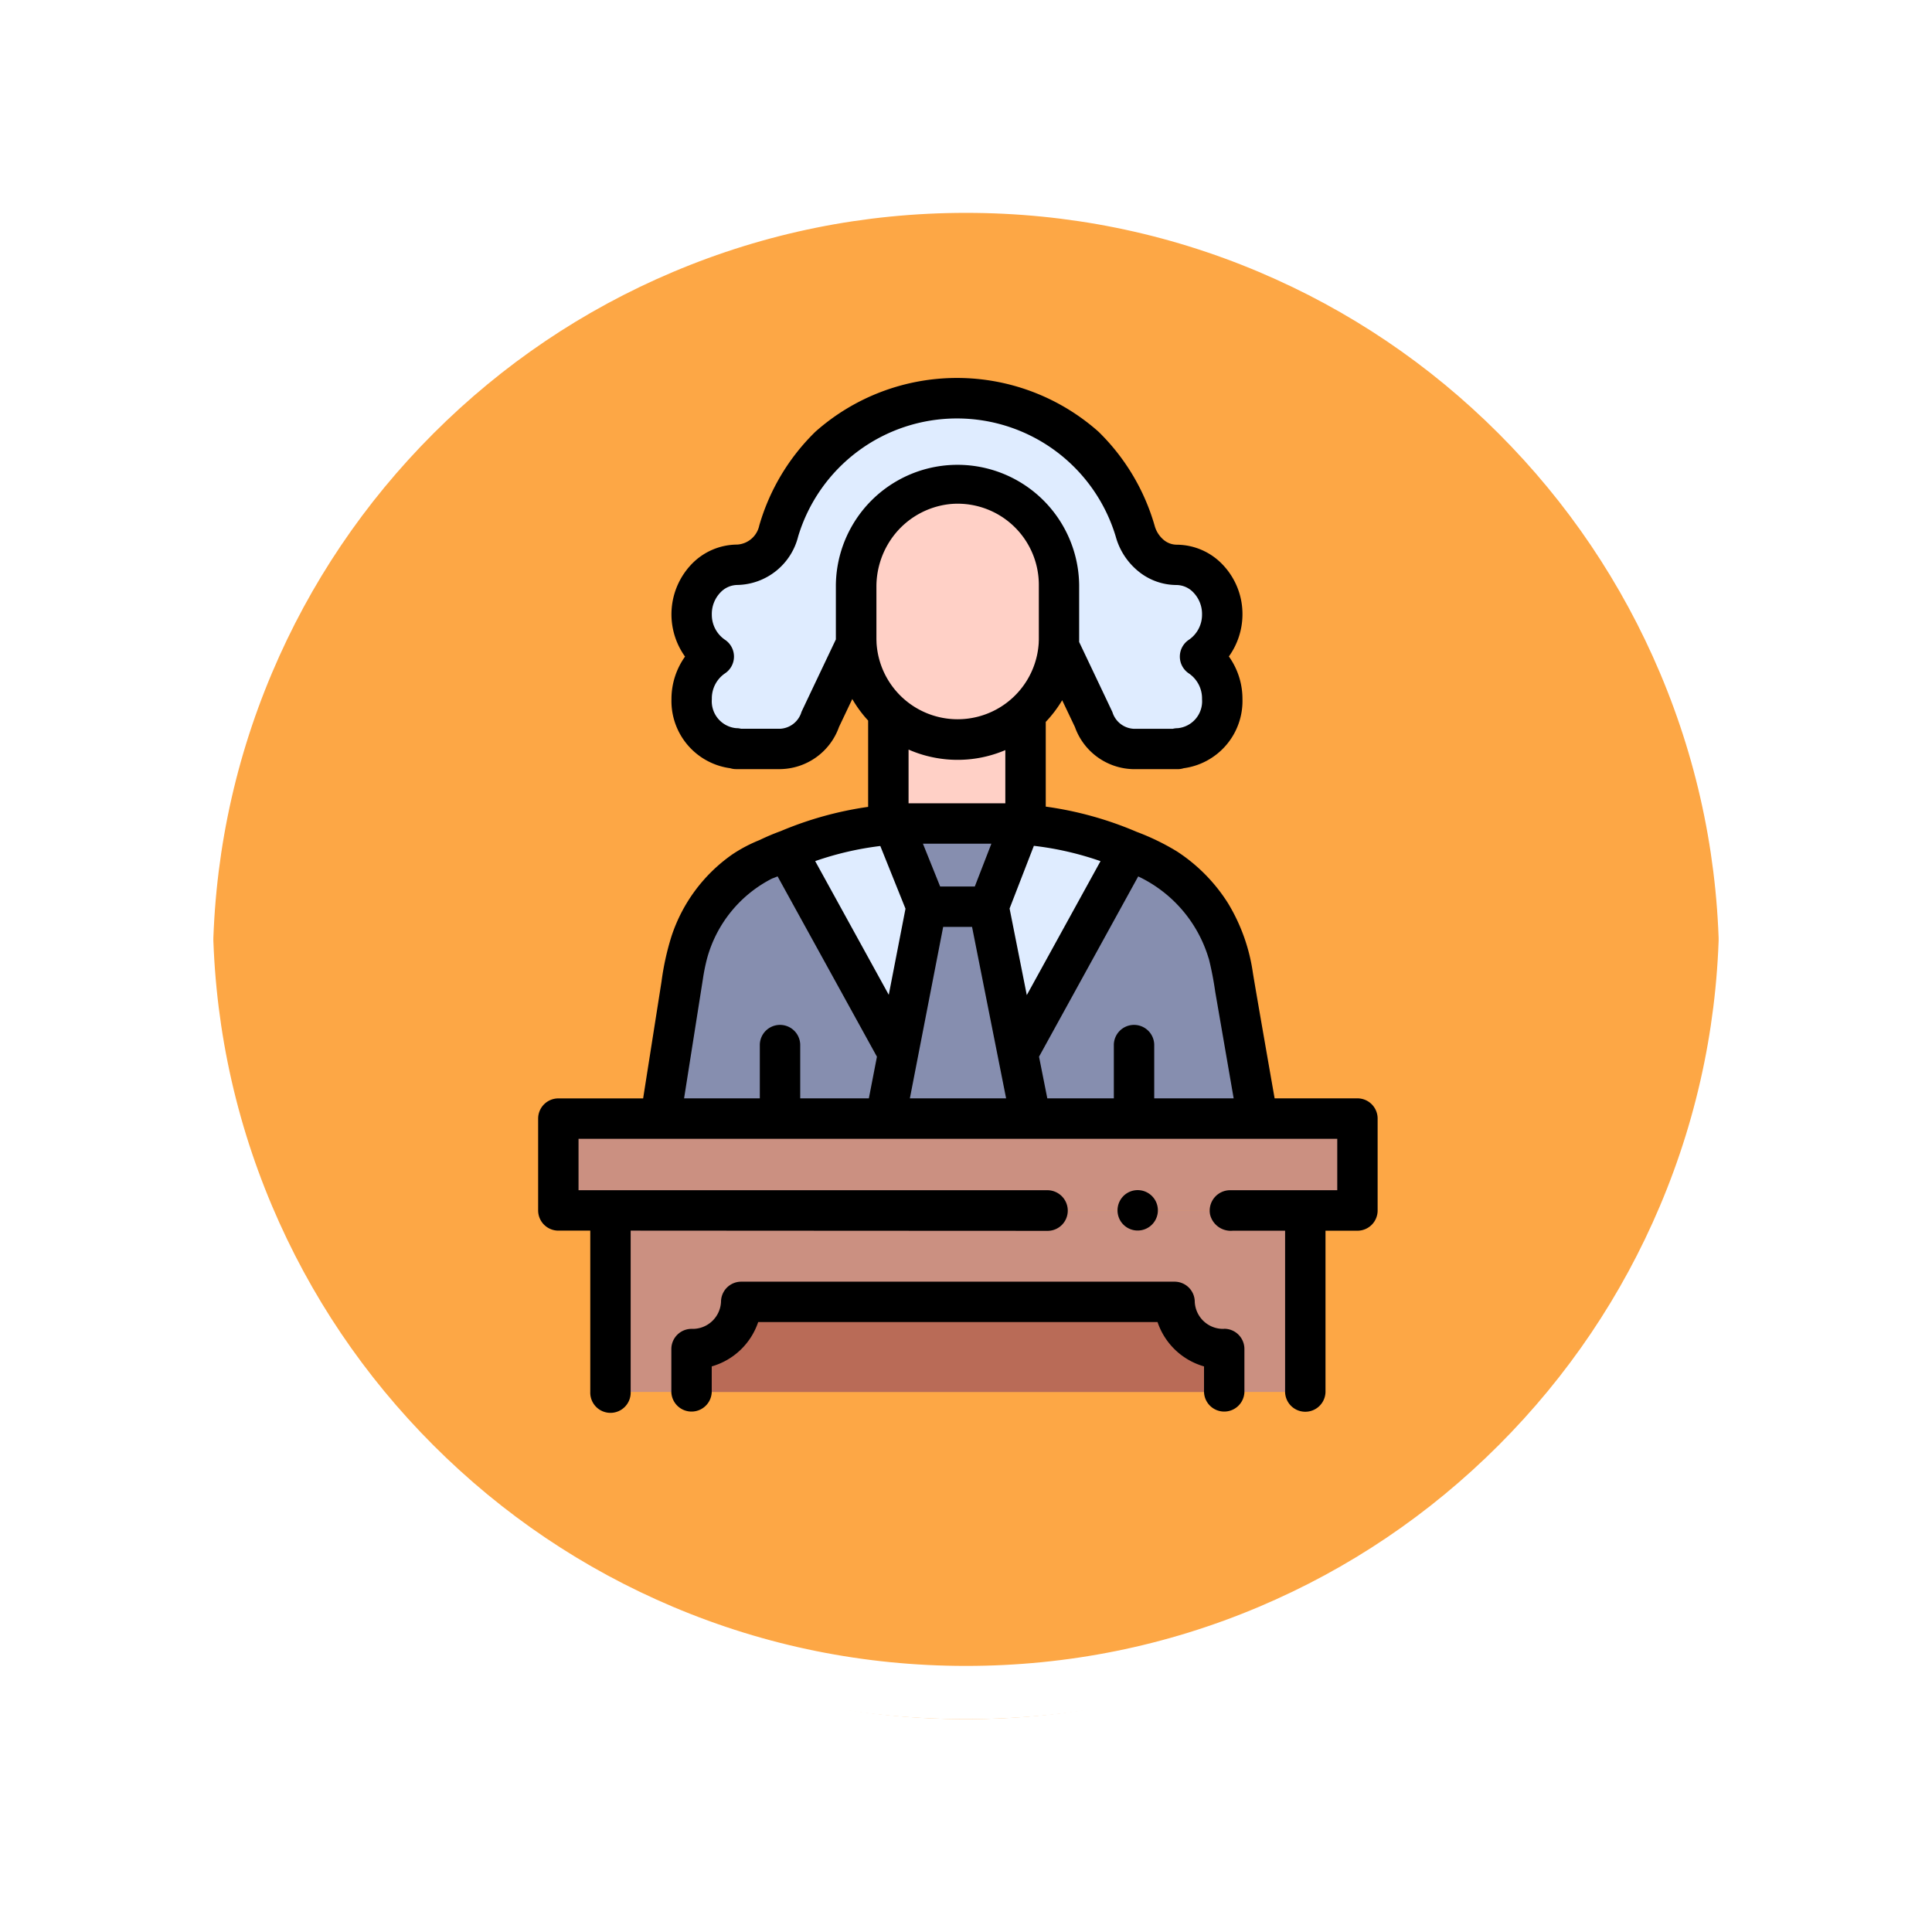 <svg xmlns="http://www.w3.org/2000/svg" xmlns:xlink="http://www.w3.org/1999/xlink" width="108.914" height="108.914" viewBox="0 0 108.914 108.914">
  <defs>
    <filter id="Trazado_874925" x="0" y="0" width="108.914" height="108.914" filterUnits="userSpaceOnUse">
      <feOffset dy="3" input="SourceAlpha"/>
      <feGaussianBlur stdDeviation="3" result="blur"/>
      <feFlood flood-opacity="0.161"/>
      <feComposite operator="in" in2="blur"/>
      <feComposite in="SourceGraphic"/>
    </filter>
  </defs>
  <g id="Grupo_1176556" data-name="Grupo 1176556" transform="translate(6852 9482.179)">
    <g id="Grupo_1111380" data-name="Grupo 1111380" transform="translate(-7651.5 -11993.336)">
      <g id="Grupo_1111316" data-name="Grupo 1111316" transform="translate(0 564.946)">
        <g id="Grupo_1109835" data-name="Grupo 1109835">
          <g id="Grupo_1107913" data-name="Grupo 1107913" transform="translate(808.5 1952.211)">
            <g transform="matrix(1, 0, 0, 1, -9, -6)" filter="url(#Trazado_874925)">
              <g id="Trazado_874925-2" data-name="Trazado 874925" transform="translate(9 6)" fill="#fd9826" opacity="0.859">
                <path d="M 45.457 89.414 C 39.522 89.414 33.766 88.252 28.347 85.96 C 23.113 83.746 18.412 80.577 14.375 76.539 C 10.337 72.502 7.168 67.801 4.954 62.567 C 2.662 57.149 1.5 51.392 1.5 45.457 C 1.5 39.522 2.662 33.766 4.954 28.347 C 7.168 23.113 10.337 18.412 14.375 14.375 C 18.412 10.337 23.113 7.168 28.347 4.954 C 33.766 2.662 39.522 1.5 45.457 1.5 C 51.392 1.5 57.148 2.662 62.566 4.954 C 67.8 7.168 72.502 10.337 76.539 14.375 C 80.576 18.412 83.746 23.113 85.96 28.347 C 88.252 33.766 89.414 39.522 89.414 45.457 C 89.414 51.392 88.252 57.149 85.96 62.567 C 83.746 67.801 80.576 72.502 76.539 76.539 C 72.502 80.577 67.8 83.746 62.566 85.96 C 57.148 88.252 51.392 89.414 45.457 89.414 Z" stroke="none"/>
                <path d="M 45.457 3 C 39.724 3 34.164 4.122 28.932 6.335 C 23.876 8.473 19.335 11.535 15.435 15.435 C 11.535 19.335 8.473 23.876 6.335 28.932 C 4.122 34.164 3 39.724 3 45.457 C 3 51.19 4.122 56.75 6.335 61.982 C 8.473 67.038 11.535 71.579 15.435 75.479 C 19.335 79.379 23.876 82.441 28.932 84.579 C 34.164 86.792 39.724 87.914 45.457 87.914 C 51.19 87.914 56.75 86.792 61.982 84.579 C 67.037 82.441 71.578 79.379 75.478 75.479 C 79.378 71.579 82.44 67.038 84.578 61.982 C 86.791 56.75 87.914 51.19 87.914 45.457 C 87.914 39.724 86.791 34.164 84.578 28.932 C 82.44 23.876 79.378 19.335 75.478 15.435 C 71.578 11.535 67.037 8.473 61.982 6.335 C 56.75 4.122 51.19 3 45.457 3 M 45.457 0 C 70.562 0 90.914 20.352 90.914 45.457 L 90.914 45.457 C 90.914 70.562 70.562 90.914 45.457 90.914 C 20.352 90.914 0 70.562 0 45.457 L 0 45.457 C 0 20.352 20.352 0 45.457 0 Z" stroke="none" fill="#fff"/>
              </g>
            </g>
            <g id="Trazado_874923" data-name="Trazado 874923" transform="translate(0 0)" fill="none">
              <path d="M45.457,0A45.457,45.457,0,0,1,90.914,45.457h0A45.457,45.457,0,0,1,0,45.457H0A45.457,45.457,0,0,1,45.457,0Z" stroke="none"/>
              <path d="M 45.457 3 C 39.724 3 34.164 4.122 28.932 6.335 C 23.876 8.473 19.335 11.535 15.435 15.435 C 11.535 19.335 8.473 23.876 6.335 28.932 C 4.122 34.164 3 39.724 3 45.457 C 3 51.19 4.122 56.75 6.335 61.982 C 8.473 67.038 11.535 71.579 15.435 75.479 C 19.335 79.379 23.876 82.441 28.932 84.579 C 34.164 86.792 39.724 87.914 45.457 87.914 C 51.19 87.914 56.75 86.792 61.982 84.579 C 67.037 82.441 71.578 79.379 75.478 75.479 C 79.378 71.579 82.44 67.038 84.578 61.982 C 86.791 56.75 87.914 51.19 87.914 45.457 C 87.914 39.724 86.791 34.164 84.578 28.932 C 82.44 23.876 79.378 19.335 75.478 15.435 C 71.578 11.535 67.037 8.473 61.982 6.335 C 56.75 4.122 51.19 3 45.457 3 M 45.457 0 C 70.562 0 90.914 20.352 90.914 45.457 L 90.914 45.457 C 90.914 70.562 70.562 90.914 45.457 90.914 C 20.352 90.914 0 70.562 0 45.457 L 0 45.457 C 0 20.352 20.352 0 45.457 0 Z" stroke="none" fill="#fff"/>
            </g>
          </g>
        </g>
      </g>
    </g>
    <g id="judge_1865643" transform="translate(-6869.854 -9460.872)">
      <path id="Trazado_1031245" data-name="Trazado 1031245" d="M84.016,412.1h39.168V422.34H84.016Z" transform="translate(-31.746 -365.178)" fill="#cb9081"/>
      <path id="Trazado_1031246" data-name="Trazado 1031246" d="M58.191,366.646H103.24v5.176H58.191Z" transform="translate(-8.861 -324.896)" fill="#cb9081"/>
      <path id="Trazado_1031247" data-name="Trazado 1031247" d="M142.408,237.2H108.744l1.265-8.043c.687-4.874,4.094-6.354,4.644-6.562l.006,0,.084-.025,1.1-.471.015-.007a18.849,18.849,0,0,1,7.425-1.524h4.443a18.851,18.851,0,0,1,7.427,1.524l.023.009,1.094.469.019.009a8.36,8.36,0,0,1,4.723,6.581Z" transform="translate(-53.658 -195.454)" fill="#dfecff"/>
      <path id="Trazado_1031248" data-name="Trazado 1031248" d="M122.136,245.387l-.713,3.673H108.744l1.265-8.043c.687-4.874,4.094-6.354,4.644-6.562l.006,0,.069-.025,1.114-.478,0,.007Z" transform="translate(-53.658 -207.31)" fill="#868eaf"/>
      <path id="Trazado_1031249" data-name="Trazado 1031249" d="M299.165,249.131H286.374l-.73-3.673,6.29-11.428,1.094.469.019.009a8.36,8.36,0,0,1,4.723,6.581Z" transform="translate(-210.414 -207.381)" fill="#868eaf"/>
      <path id="Trazado_1031250" data-name="Trazado 1031250" d="M205.627,60.97a5.719,5.719,0,1,0,11.438,0v-3a5.719,5.719,0,1,0-11.437,0Z" transform="translate(-139.509 -46.299)" fill="#ffd0c6"/>
      <path id="Trazado_1031251" data-name="Trazado 1031251" d="M229.312,165.621v6.272c-.548-.048-1.1-.073-1.652-.073h-4.428q-.83,0-1.652.073v-6.337a5.72,5.72,0,0,0,7.733.065Z" transform="translate(-153.644 -146.704)" fill="#ffd0c6"/>
      <path id="Trazado_1031252" data-name="Trazado 1031252" d="M229.278,225.261l1.817-4.691h-7.206l1.887,4.691Z" transform="translate(-155.691 -195.454)" fill="#868eaf"/>
      <path id="Trazado_1031253" data-name="Trazado 1031253" d="M225.916,261.765h-3.5l-2.319,11.943h8.194Z" transform="translate(-152.329 -231.958)" fill="#868eaf"/>
      <path id="Trazado_1031254" data-name="Trazado 1031254" d="M154.174,460.066v2.418H124.145v-2.418a2.733,2.733,0,0,0,2.8-2.66h24.428A2.733,2.733,0,0,0,154.174,460.066Z" transform="translate(-67.305 -405.321)" fill="#b96b57"/>
      <path id="Trazado_1031255" data-name="Trazado 1031255" d="M154.094,26.968a2.651,2.651,0,0,1-2.509,2.774v.034H149.1a2.462,2.462,0,0,1-2.267-1.686l-1.959-4.116h0c.011-.145.017-.292.017-.44v-3a5.718,5.718,0,0,0-5.814-5.718,5.779,5.779,0,0,0-5.624,5.811v2.909c0,.109,0,.217.01.326l-.01,0-2.014,4.234a2.46,2.46,0,0,1-2.267,1.686h-2.485v-.034a2.651,2.651,0,0,1-2.507-2.774,2.839,2.839,0,0,1,1.249-2.4,2.833,2.833,0,0,1-1.249-2.342,2.7,2.7,0,0,1,2.57-2.832,2.49,2.49,0,0,0,2.339-1.907,10.486,10.486,0,0,1,20.1,0,2.709,2.709,0,0,0,.886,1.379,2.293,2.293,0,0,0,1.452.528,2.7,2.7,0,0,1,2.571,2.832,2.834,2.834,0,0,1-1.25,2.342A2.84,2.84,0,0,1,154.094,26.968Z" transform="translate(-67.336 -8.861)" fill="#dfecff"/>
      <path id="Trazado_1031256" data-name="Trazado 1031256" d="M94.379,40.611h-4.67s-1.038-5.918-1.225-7.073a10.39,10.39,0,0,0-1.4-3.924,9.574,9.574,0,0,0-2.874-2.919,13.283,13.283,0,0,0-2.276-1.107,19.882,19.882,0,0,0-5.127-1.423V19.389a6.9,6.9,0,0,0,.926-1.221l.717,1.506a3.574,3.574,0,0,0,3.316,2.379H84.25A1.139,1.139,0,0,0,84.586,22a3.823,3.823,0,0,0,3.31-3.9,4.117,4.117,0,0,0-.766-2.4,4.084,4.084,0,0,0,.766-2.326A4.035,4.035,0,0,0,86.758,10.5a3.591,3.591,0,0,0-2.572-1.1,1.156,1.156,0,0,1-.733-.273,1.586,1.586,0,0,1-.508-.8A12.055,12.055,0,0,0,79.78,3.029a12.022,12.022,0,0,0-15.957,0,12.054,12.054,0,0,0-3.166,5.288,1.356,1.356,0,0,1-1.242,1.076,3.589,3.589,0,0,0-2.57,1.1,4.09,4.09,0,0,0-.373,5.214,4.119,4.119,0,0,0-.765,2.4A3.822,3.822,0,0,0,59.015,22a1.137,1.137,0,0,0,.337.051h2.485a3.572,3.572,0,0,0,3.316-2.379L65.9,18.1a6.9,6.9,0,0,0,.894,1.214v4.865a19.872,19.872,0,0,0-4.933,1.369,12.474,12.474,0,0,0-1.182.5,8.319,8.319,0,0,0-1.537.808,9.085,9.085,0,0,0-3.438,4.632,15.118,15.118,0,0,0-.558,2.54l-1.036,6.586H49.33a1.139,1.139,0,0,0-1.139,1.139v5.176a1.139,1.139,0,0,0,1.139,1.139h1.8v9.1a1.139,1.139,0,1,0,2.277,0v-9.1s23.474.015,23.547.012a1.138,1.138,0,0,0,1.094-1.146,1.152,1.152,0,0,0-1.138-1.144H50.468v-2.9H93.24v2.9H87.185a1.151,1.151,0,0,0-1.112,1.383,1.2,1.2,0,0,0,1.277.9l.012,0H90.3v9.1a1.139,1.139,0,0,0,2.277,0v-9.1h1.8a1.139,1.139,0,0,0,1.139-1.139V41.75a1.139,1.139,0,0,0-1.139-1.139Zm-36.9-6.727a10.941,10.941,0,0,1,.227-1.129,7.172,7.172,0,0,1,3.677-4.538c.052-.014.307-.119.307-.119l5.6,10.166-.455,2.346h-3.87V37.575a1.139,1.139,0,0,0-2.277,0v3.037H56.418ZM71.317,7.12q.14-.017.281-.025a4.576,4.576,0,0,1,4.819,4.573v3c0,.073,0,.146-.006.218,0,.016,0,.032,0,.049a4.58,4.58,0,0,1-9.144-.009s0,0,0,0c0-.064-.005-.13-.006-.2,0-.02,0-.039,0-.059v-2.92a4.729,4.729,0,0,1,1.081-2.993A4.619,4.619,0,0,1,71.317,7.12ZM86,32.74a18.33,18.33,0,0,1,.361,1.864L87.4,40.611H82.922V37.575a1.139,1.139,0,0,0-2.277,0v3.037h-3.75l-.467-2.349L82.019,28.1a7.479,7.479,0,0,1,3.962,4.591C85.986,32.71,85.991,32.724,86,32.74ZM72.807,28.668H70.854l-.971-2.413h3.859Zm-1.783,2.277h1.628l1.92,9.665H69.147Zm4.714,3.846-.97-4.882,1.369-3.534a17.546,17.546,0,0,1,3.757.864ZM70.151,21.318a6.862,6.862,0,0,0,4.377-.339v3H69.073V20.949a6.8,6.8,0,0,0,1.049.362Zm-2.671,5.067L68.9,29.92l-.943,4.854-4.148-7.537a17.537,17.537,0,0,1,3.669-.852Zm-4.446-7.55a1.327,1.327,0,0,1-1.2.941H59.63a1.14,1.14,0,0,0-.278-.034,1.522,1.522,0,0,1-1.369-1.635,1.706,1.706,0,0,1,.726-1.443,1.139,1.139,0,0,0,0-1.915,1.7,1.7,0,0,1-.727-1.406,1.745,1.745,0,0,1,.486-1.251,1.331,1.331,0,0,1,.945-.422A3.606,3.606,0,0,0,62.85,8.932a9.348,9.348,0,0,1,17.9,0,3.828,3.828,0,0,0,1.264,1.956,3.408,3.408,0,0,0,2.171.784,1.333,1.333,0,0,1,.946.422,1.744,1.744,0,0,1,.486,1.249,1.707,1.707,0,0,1-.728,1.407,1.139,1.139,0,0,0,0,1.916,1.707,1.707,0,0,1,.728,1.443,1.522,1.522,0,0,1-1.37,1.635,1.14,1.14,0,0,0-.278.034H81.765a1.329,1.329,0,0,1-1.2-.942c-.012-.032-1.875-3.951-1.875-3.951q0-.106,0-.213v-3a6.858,6.858,0,0,0-13.715,0v.082s0,.007,0,.011v2.909q0,.033,0,.066s-1.933,4.066-1.945,4.1Z" transform="translate(0 0)"/>
      <path id="Trazado_1031257" data-name="Trazado 1031257" d="M145.313,450.066a1.6,1.6,0,0,1-1.662-1.521,1.139,1.139,0,0,0-1.139-1.139H118.083a1.139,1.139,0,0,0-1.139,1.139,1.6,1.6,0,0,1-1.661,1.521,1.139,1.139,0,0,0-1.139,1.139v2.418a1.139,1.139,0,0,0,2.277,0v-1.441a3.891,3.891,0,0,0,2.619-2.5h22.513a3.891,3.891,0,0,0,2.62,2.5v1.441a1.139,1.139,0,0,0,2.277,0V451.2a1.139,1.139,0,0,0-1.139-1.139Z" transform="translate(-58.444 -396.46)"/>
      <path id="Trazado_1031258" data-name="Trazado 1031258" d="M335.244,403.941a1.139,1.139,0,1,0,.2-1.495,1.148,1.148,0,0,0-.2,1.495Z" transform="translate(-254.201 -356.383)"/>
    </g>
  </g>
</svg>
